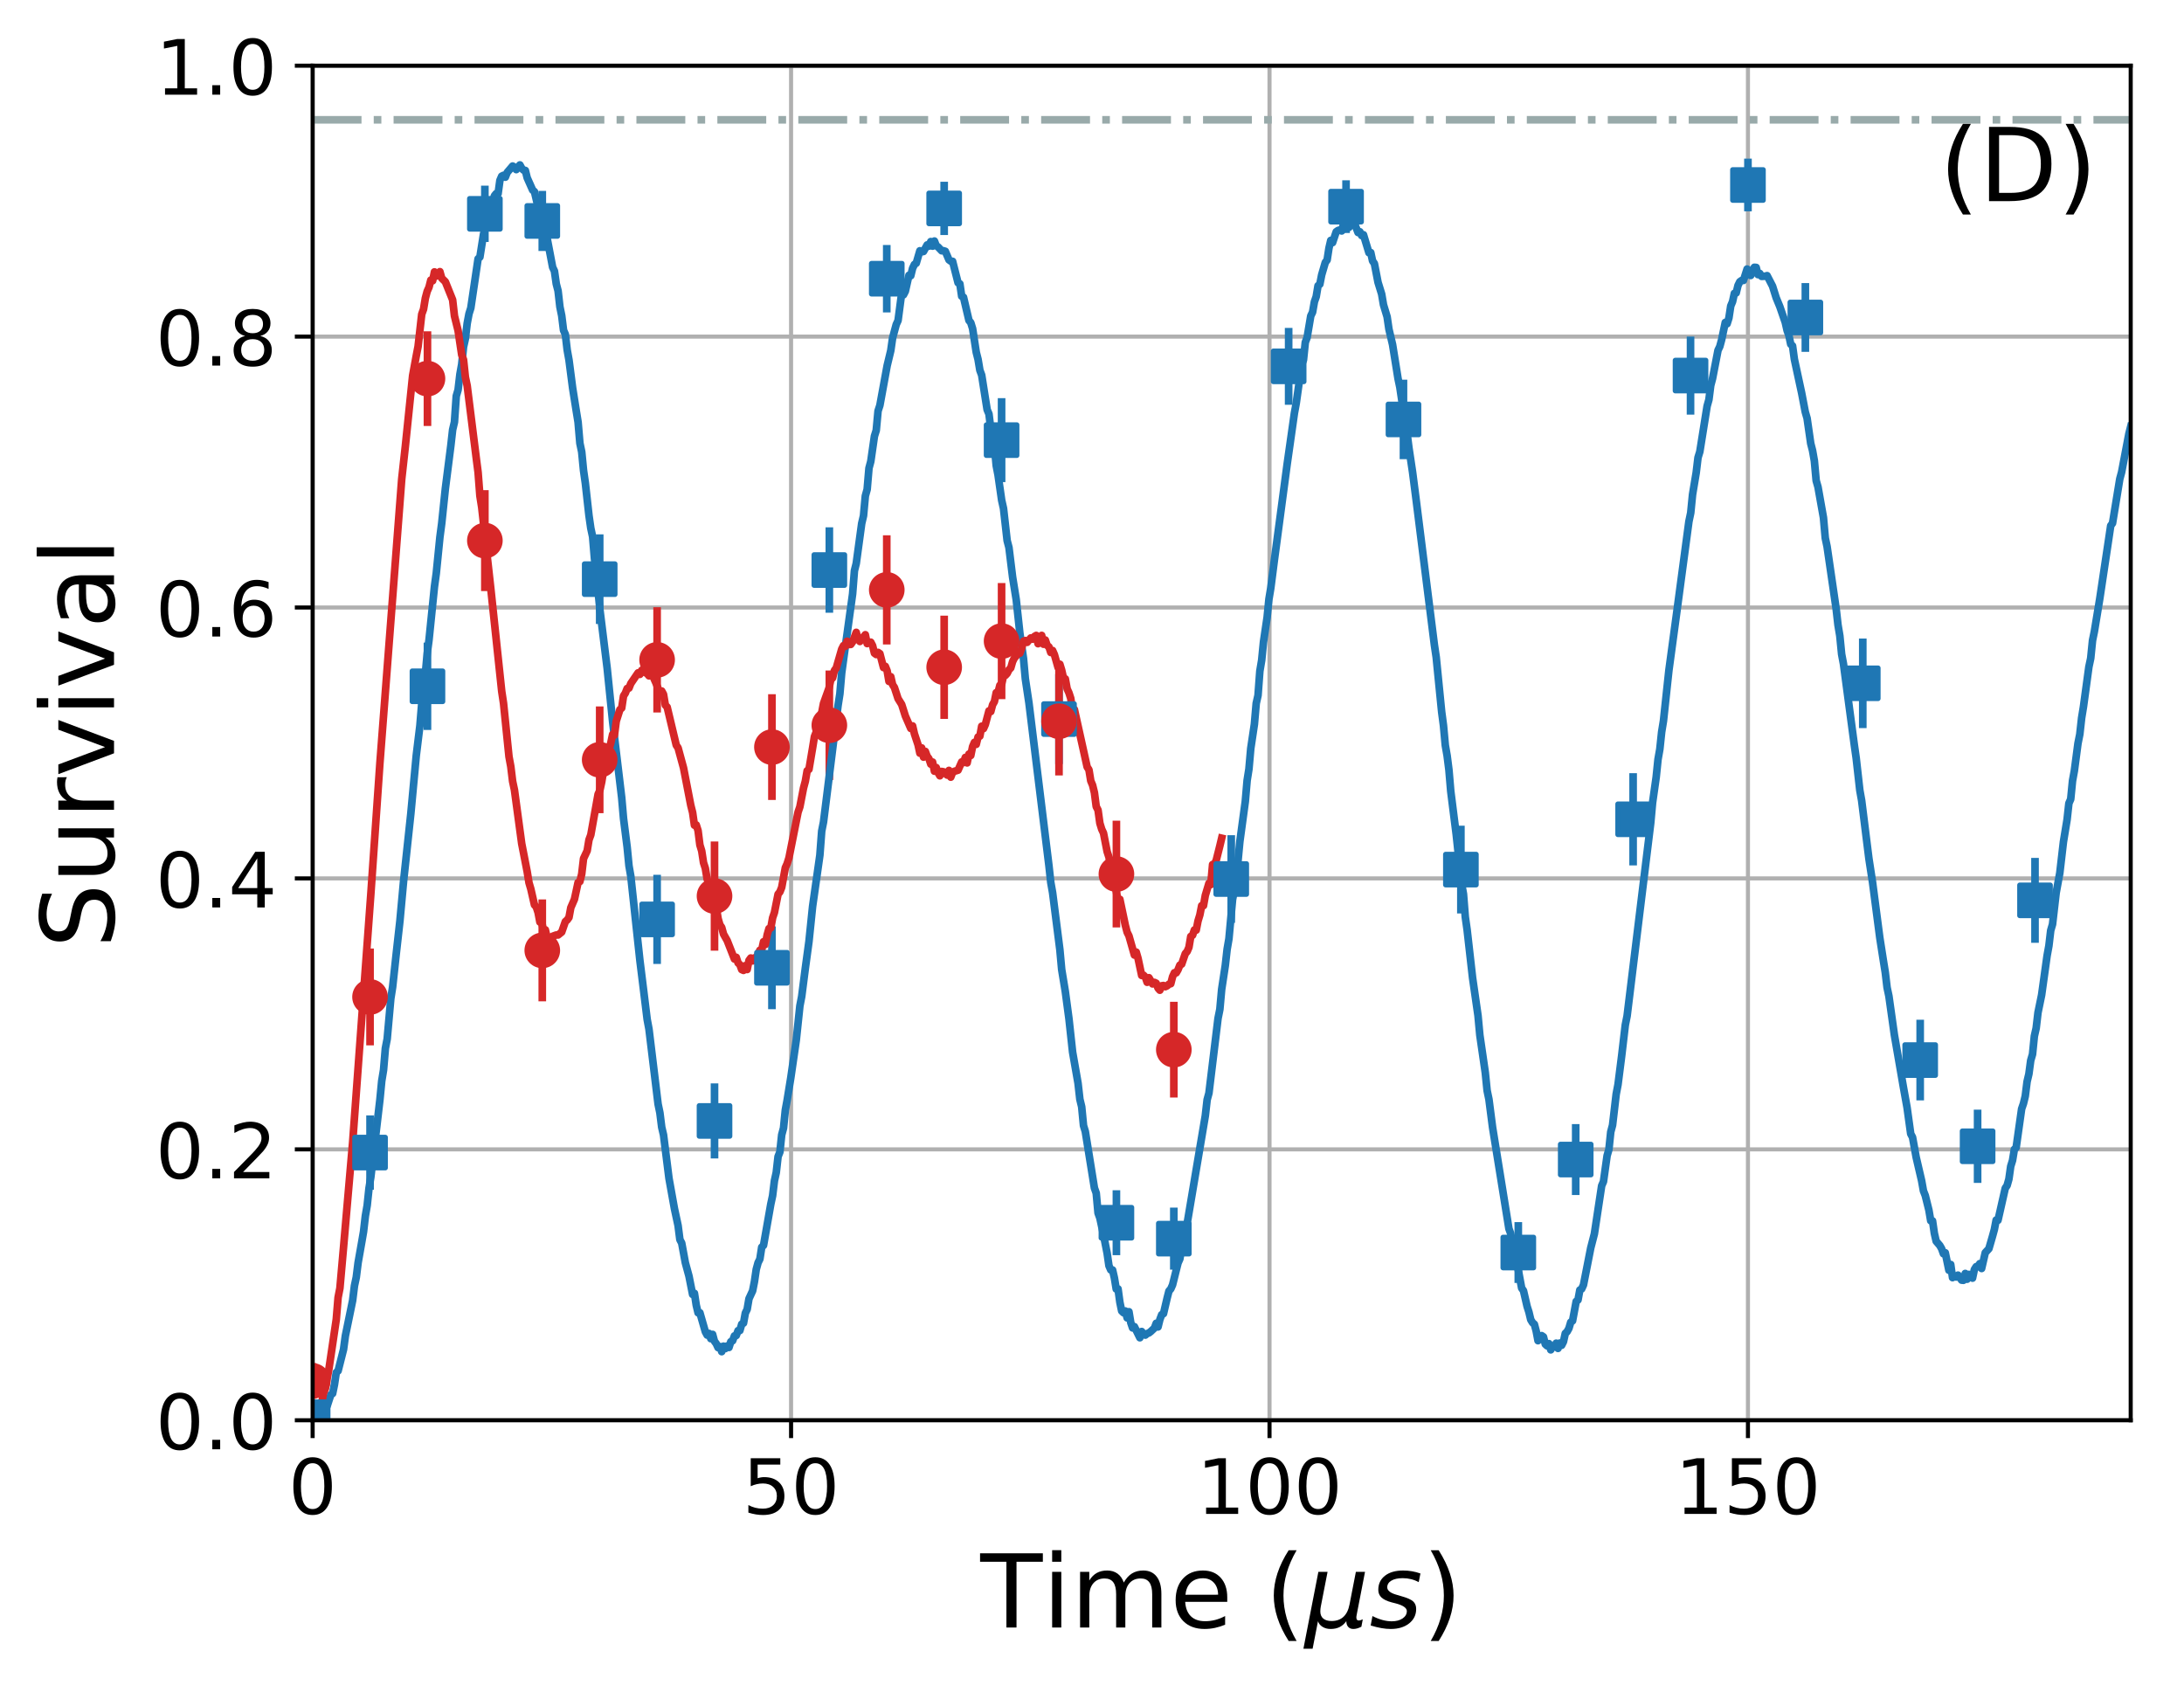 <?xml version="1.0" encoding="utf-8" standalone="no"?>
<!DOCTYPE svg PUBLIC "-//W3C//DTD SVG 1.1//EN"
  "http://www.w3.org/Graphics/SVG/1.1/DTD/svg11.dtd">
<!-- Created with matplotlib (http://matplotlib.org/) -->
<svg height="331pt" version="1.1" viewBox="0 0 429 331" width="429pt" xmlns="http://www.w3.org/2000/svg" xmlns:xlink="http://www.w3.org/1999/xlink">
 <defs>
  <style type="text/css">
*{stroke-linecap:butt;stroke-linejoin:round;}
  </style>
 </defs>
 <g id="figure_1">
  <g id="patch_1">
   <path d="M 0 331.128 
L 429.231 331.128 
L 429.231 0 
L 0 0 
z
" style="fill:none;"/>
  </g>
  <g id="axes_1">
   <g id="patch_2">
    <path d="M 61.411 279.011 
L 418.531 279.011 
L 418.531 12.899 
L 61.411 12.899 
z
" style="fill:none;"/>
   </g>
   <g id="matplotlib.axis_1">
    <g id="xtick_1">
     <g id="line2d_1">
      <path clip-path="url(#p1da729468f)" d="M 61.411 279.011 
L 61.411 12.899 
" style="fill:none;stroke:#b0b0b0;stroke-linecap:square;stroke-width:0.8;"/>
     </g>
     <g id="line2d_2">
      <defs>
       <path d="M 0 0 
L 0 3.5 
" id="m005f0a59be" style="stroke:#000000;stroke-width:0.8;"/>
      </defs>
      <g>
       <use style="stroke:#000000;stroke-width:0.8;" x="61.411" xlink:href="#m005f0a59be" y="279.011"/>
      </g>
     </g>
     <g id="text_1">
      <!-- 0 -->
      <defs>
       <path d="M 31.781 66.406 
Q 24.172 66.406 20.328 58.906 
Q 16.5 51.422 16.5 36.375 
Q 16.5 21.391 20.328 13.891 
Q 24.172 6.391 31.781 6.391 
Q 39.453 6.391 43.281 13.891 
Q 47.125 21.391 47.125 36.375 
Q 47.125 51.422 43.281 58.906 
Q 39.453 66.406 31.781 66.406 
z
M 31.781 74.219 
Q 44.047 74.219 50.516 64.516 
Q 56.984 54.828 56.984 36.375 
Q 56.984 17.969 50.516 8.266 
Q 44.047 -1.422 31.781 -1.422 
Q 19.531 -1.422 13.062 8.266 
Q 6.594 17.969 6.594 36.375 
Q 6.594 54.828 13.062 64.516 
Q 19.531 74.219 31.781 74.219 
z
" id="DejaVuSans-30"/>
      </defs>
      <g transform="translate(56.639 297.408)scale(0.15 -0.15)">
       <use xlink:href="#DejaVuSans-30"/>
      </g>
     </g>
    </g>
    <g id="xtick_2">
     <g id="line2d_3">
      <path clip-path="url(#p1da729468f)" d="M 155.39 279.011 
L 155.39 12.899 
" style="fill:none;stroke:#b0b0b0;stroke-linecap:square;stroke-width:0.8;"/>
     </g>
     <g id="line2d_4">
      <g>
       <use style="stroke:#000000;stroke-width:0.8;" x="155.39" xlink:href="#m005f0a59be" y="279.011"/>
      </g>
     </g>
     <g id="text_2">
      <!-- 50 -->
      <defs>
       <path d="M 10.797 72.906 
L 49.516 72.906 
L 49.516 64.594 
L 19.828 64.594 
L 19.828 46.734 
Q 21.969 47.469 24.109 47.828 
Q 26.266 48.188 28.422 48.188 
Q 40.625 48.188 47.75 41.5 
Q 54.891 34.812 54.891 23.391 
Q 54.891 11.625 47.562 5.094 
Q 40.234 -1.422 26.906 -1.422 
Q 22.312 -1.422 17.547 -0.641 
Q 12.797 0.141 7.719 1.703 
L 7.719 11.625 
Q 12.109 9.234 16.797 8.062 
Q 21.484 6.891 26.703 6.891 
Q 35.156 6.891 40.078 11.328 
Q 45.016 15.766 45.016 23.391 
Q 45.016 31 40.078 35.438 
Q 35.156 39.891 26.703 39.891 
Q 22.75 39.891 18.812 39.016 
Q 14.891 38.141 10.797 36.281 
z
" id="DejaVuSans-35"/>
      </defs>
      <g transform="translate(145.846 297.408)scale(0.15 -0.15)">
       <use xlink:href="#DejaVuSans-35"/>
       <use x="63.623" xlink:href="#DejaVuSans-30"/>
      </g>
     </g>
    </g>
    <g id="xtick_3">
     <g id="line2d_5">
      <path clip-path="url(#p1da729468f)" d="M 249.369 279.011 
L 249.369 12.899 
" style="fill:none;stroke:#b0b0b0;stroke-linecap:square;stroke-width:0.8;"/>
     </g>
     <g id="line2d_6">
      <g>
       <use style="stroke:#000000;stroke-width:0.8;" x="249.369" xlink:href="#m005f0a59be" y="279.011"/>
      </g>
     </g>
     <g id="text_3">
      <!-- 100 -->
      <defs>
       <path d="M 12.406 8.297 
L 28.516 8.297 
L 28.516 63.922 
L 10.984 60.406 
L 10.984 69.391 
L 28.422 72.906 
L 38.281 72.906 
L 38.281 8.297 
L 54.391 8.297 
L 54.391 0 
L 12.406 0 
z
" id="DejaVuSans-31"/>
      </defs>
      <g transform="translate(235.053 297.408)scale(0.15 -0.15)">
       <use xlink:href="#DejaVuSans-31"/>
       <use x="63.623" xlink:href="#DejaVuSans-30"/>
       <use x="127.246" xlink:href="#DejaVuSans-30"/>
      </g>
     </g>
    </g>
    <g id="xtick_4">
     <g id="line2d_7">
      <path clip-path="url(#p1da729468f)" d="M 343.348 279.011 
L 343.348 12.899 
" style="fill:none;stroke:#b0b0b0;stroke-linecap:square;stroke-width:0.8;"/>
     </g>
     <g id="line2d_8">
      <g>
       <use style="stroke:#000000;stroke-width:0.8;" x="343.348" xlink:href="#m005f0a59be" y="279.011"/>
      </g>
     </g>
     <g id="text_4">
      <!-- 150 -->
      <g transform="translate(329.032 297.408)scale(0.15 -0.15)">
       <use xlink:href="#DejaVuSans-31"/>
       <use x="63.623" xlink:href="#DejaVuSans-35"/>
       <use x="127.246" xlink:href="#DejaVuSans-30"/>
      </g>
     </g>
    </g>
    <g id="text_5">
     <!-- Time ($\mu s$) -->
     <defs>
      <path d="M -0.297 72.906 
L 61.375 72.906 
L 61.375 64.594 
L 35.5 64.594 
L 35.5 0 
L 25.594 0 
L 25.594 64.594 
L -0.297 64.594 
z
" id="DejaVuSans-54"/>
      <path d="M 9.422 54.688 
L 18.406 54.688 
L 18.406 0 
L 9.422 0 
z
M 9.422 75.984 
L 18.406 75.984 
L 18.406 64.594 
L 9.422 64.594 
z
" id="DejaVuSans-69"/>
      <path d="M 52 44.188 
Q 55.375 50.25 60.062 53.125 
Q 64.75 56 71.094 56 
Q 79.641 56 84.281 50.016 
Q 88.922 44.047 88.922 33.016 
L 88.922 0 
L 79.891 0 
L 79.891 32.719 
Q 79.891 40.578 77.094 44.375 
Q 74.312 48.188 68.609 48.188 
Q 61.625 48.188 57.562 43.547 
Q 53.516 38.922 53.516 30.906 
L 53.516 0 
L 44.484 0 
L 44.484 32.719 
Q 44.484 40.625 41.703 44.406 
Q 38.922 48.188 33.109 48.188 
Q 26.219 48.188 22.156 43.531 
Q 18.109 38.875 18.109 30.906 
L 18.109 0 
L 9.078 0 
L 9.078 54.688 
L 18.109 54.688 
L 18.109 46.188 
Q 21.188 51.219 25.484 53.609 
Q 29.781 56 35.688 56 
Q 41.656 56 45.828 52.969 
Q 50 49.953 52 44.188 
z
" id="DejaVuSans-6d"/>
      <path d="M 56.203 29.594 
L 56.203 25.203 
L 14.891 25.203 
Q 15.484 15.922 20.484 11.062 
Q 25.484 6.203 34.422 6.203 
Q 39.594 6.203 44.453 7.469 
Q 49.312 8.734 54.109 11.281 
L 54.109 2.781 
Q 49.266 0.734 44.188 -0.344 
Q 39.109 -1.422 33.891 -1.422 
Q 20.797 -1.422 13.156 6.188 
Q 5.516 13.812 5.516 26.812 
Q 5.516 40.234 12.766 48.109 
Q 20.016 56 32.328 56 
Q 43.359 56 49.781 48.891 
Q 56.203 41.797 56.203 29.594 
z
M 47.219 32.234 
Q 47.125 39.594 43.094 43.984 
Q 39.062 48.391 32.422 48.391 
Q 24.906 48.391 20.391 44.141 
Q 15.875 39.891 15.188 32.172 
z
" id="DejaVuSans-65"/>
      <path id="DejaVuSans-20"/>
      <path d="M 31 75.875 
Q 24.469 64.656 21.281 53.656 
Q 18.109 42.672 18.109 31.391 
Q 18.109 20.125 21.312 9.062 
Q 24.516 -2 31 -13.188 
L 23.188 -13.188 
Q 15.875 -1.703 12.234 9.375 
Q 8.594 20.453 8.594 31.391 
Q 8.594 42.281 12.203 53.312 
Q 15.828 64.359 23.188 75.875 
z
" id="DejaVuSans-28"/>
      <path d="M -1.312 -20.797 
L 13.375 54.688 
L 22.406 54.688 
L 15.766 20.656 
Q 15.578 19.625 15.422 18.359 
Q 15.281 17.094 15.281 15.828 
Q 15.281 11.281 18.141 8.828 
Q 21 6.391 26.312 6.391 
Q 33.547 6.391 37.984 10.484 
Q 42.438 14.594 44 22.797 
L 50.203 54.688 
L 59.188 54.688 
L 51.031 12.641 
Q 50.828 11.719 50.75 11.031 
Q 50.688 10.359 50.688 9.812 
Q 50.688 8.297 51.297 7.594 
Q 51.906 6.891 53.219 6.891 
Q 53.719 6.891 54.562 7.125 
Q 55.422 7.375 56.984 8.016 
L 55.609 0.781 
Q 53.469 -0.297 51.516 -0.859 
Q 49.562 -1.422 47.703 -1.422 
Q 44.484 -1.422 42.656 0.625 
Q 40.828 2.688 40.828 6.297 
Q 38.094 2.391 34.297 0.484 
Q 30.516 -1.422 25.391 -1.422 
Q 20.844 -1.422 17.453 0.672 
Q 14.062 2.781 12.984 6.203 
L 7.719 -20.797 
z
" id="DejaVuSans-Oblique-3bc"/>
      <path d="M 50 53.078 
L 48.297 44.578 
Q 44.734 46.531 40.766 47.5 
Q 36.812 48.484 32.625 48.484 
Q 25.531 48.484 21.453 46.062 
Q 17.391 43.656 17.391 39.5 
Q 17.391 34.672 26.859 32.078 
Q 27.594 31.891 27.938 31.781 
L 30.812 30.906 
Q 39.797 28.422 42.797 25.688 
Q 45.797 22.953 45.797 18.219 
Q 45.797 9.516 38.891 4.047 
Q 31.984 -1.422 20.797 -1.422 
Q 16.453 -1.422 11.672 -0.578 
Q 6.891 0.25 1.125 2 
L 2.875 11.281 
Q 7.812 8.734 12.594 7.422 
Q 17.391 6.109 21.781 6.109 
Q 28.375 6.109 32.5 8.938 
Q 36.625 11.766 36.625 16.109 
Q 36.625 20.797 25.781 23.688 
L 24.859 23.922 
L 21.781 24.703 
Q 14.938 26.516 11.766 29.469 
Q 8.594 32.422 8.594 37.016 
Q 8.594 45.75 15.156 50.875 
Q 21.734 56 33.016 56 
Q 37.453 56 41.672 55.266 
Q 45.906 54.547 50 53.078 
z
" id="DejaVuSans-Oblique-73"/>
      <path d="M 8.016 75.875 
L 15.828 75.875 
Q 23.141 64.359 26.781 53.312 
Q 30.422 42.281 30.422 31.391 
Q 30.422 20.453 26.781 9.375 
Q 23.141 -1.703 15.828 -13.188 
L 8.016 -13.188 
Q 14.5 -2 17.703 9.062 
Q 20.906 20.125 20.906 31.391 
Q 20.906 42.672 17.703 53.656 
Q 14.5 64.656 8.016 75.875 
z
" id="DejaVuSans-29"/>
     </defs>
     <g transform="translate(192.571 319.728)scale(0.2 -0.2)">
      <use transform="translate(0 0.016)" xlink:href="#DejaVuSans-54"/>
      <use transform="translate(61.084 0.016)" xlink:href="#DejaVuSans-69"/>
      <use transform="translate(88.867 0.016)" xlink:href="#DejaVuSans-6d"/>
      <use transform="translate(186.279 0.016)" xlink:href="#DejaVuSans-65"/>
      <use transform="translate(247.803 0.016)" xlink:href="#DejaVuSans-20"/>
      <use transform="translate(279.59 0.016)" xlink:href="#DejaVuSans-28"/>
      <use transform="translate(318.604 0.016)" xlink:href="#DejaVuSans-Oblique-3bc"/>
      <use transform="translate(382.227 0.016)" xlink:href="#DejaVuSans-Oblique-73"/>
      <use transform="translate(434.326 0.016)" xlink:href="#DejaVuSans-29"/>
     </g>
    </g>
   </g>
   <g id="matplotlib.axis_2">
    <g id="ytick_1">
     <g id="line2d_9">
      <path clip-path="url(#p1da729468f)" d="M 61.411 279.011 
L 418.531 279.011 
" style="fill:none;stroke:#b0b0b0;stroke-linecap:square;stroke-width:0.8;"/>
     </g>
     <g id="line2d_10">
      <defs>
       <path d="M 0 0 
L -3.5 0 
" id="mc3ce260a5b" style="stroke:#000000;stroke-width:0.8;"/>
      </defs>
      <g>
       <use style="stroke:#000000;stroke-width:0.8;" x="61.411" xlink:href="#mc3ce260a5b" y="279.011"/>
      </g>
     </g>
     <g id="text_6">
      <!-- 0.0 -->
      <defs>
       <path d="M 10.688 12.406 
L 21 12.406 
L 21 0 
L 10.688 0 
z
" id="DejaVuSans-2e"/>
      </defs>
      <g transform="translate(30.556 284.71)scale(0.15 -0.15)">
       <use xlink:href="#DejaVuSans-30"/>
       <use x="63.623" xlink:href="#DejaVuSans-2e"/>
       <use x="95.41" xlink:href="#DejaVuSans-30"/>
      </g>
     </g>
    </g>
    <g id="ytick_2">
     <g id="line2d_11">
      <path clip-path="url(#p1da729468f)" d="M 61.411 225.788 
L 418.531 225.788 
" style="fill:none;stroke:#b0b0b0;stroke-linecap:square;stroke-width:0.8;"/>
     </g>
     <g id="line2d_12">
      <g>
       <use style="stroke:#000000;stroke-width:0.8;" x="61.411" xlink:href="#mc3ce260a5b" y="225.788"/>
      </g>
     </g>
     <g id="text_7">
      <!-- 0.2 -->
      <defs>
       <path d="M 19.188 8.297 
L 53.609 8.297 
L 53.609 0 
L 7.328 0 
L 7.328 8.297 
Q 12.938 14.109 22.625 23.891 
Q 32.328 33.688 34.812 36.531 
Q 39.547 41.844 41.422 45.531 
Q 43.312 49.219 43.312 52.781 
Q 43.312 58.594 39.234 62.25 
Q 35.156 65.922 28.609 65.922 
Q 23.969 65.922 18.812 64.312 
Q 13.672 62.703 7.812 59.422 
L 7.812 69.391 
Q 13.766 71.781 18.938 73 
Q 24.125 74.219 28.422 74.219 
Q 39.75 74.219 46.484 68.547 
Q 53.219 62.891 53.219 53.422 
Q 53.219 48.922 51.531 44.891 
Q 49.859 40.875 45.406 35.406 
Q 44.188 33.984 37.641 27.219 
Q 31.109 20.453 19.188 8.297 
z
" id="DejaVuSans-32"/>
      </defs>
      <g transform="translate(30.556 231.487)scale(0.15 -0.15)">
       <use xlink:href="#DejaVuSans-30"/>
       <use x="63.623" xlink:href="#DejaVuSans-2e"/>
       <use x="95.41" xlink:href="#DejaVuSans-32"/>
      </g>
     </g>
    </g>
    <g id="ytick_3">
     <g id="line2d_13">
      <path clip-path="url(#p1da729468f)" d="M 61.411 172.566 
L 418.531 172.566 
" style="fill:none;stroke:#b0b0b0;stroke-linecap:square;stroke-width:0.8;"/>
     </g>
     <g id="line2d_14">
      <g>
       <use style="stroke:#000000;stroke-width:0.8;" x="61.411" xlink:href="#mc3ce260a5b" y="172.566"/>
      </g>
     </g>
     <g id="text_8">
      <!-- 0.4 -->
      <defs>
       <path d="M 37.797 64.312 
L 12.891 25.391 
L 37.797 25.391 
z
M 35.203 72.906 
L 47.609 72.906 
L 47.609 25.391 
L 58.016 25.391 
L 58.016 17.188 
L 47.609 17.188 
L 47.609 0 
L 37.797 0 
L 37.797 17.188 
L 4.891 17.188 
L 4.891 26.703 
z
" id="DejaVuSans-34"/>
      </defs>
      <g transform="translate(30.556 178.265)scale(0.15 -0.15)">
       <use xlink:href="#DejaVuSans-30"/>
       <use x="63.623" xlink:href="#DejaVuSans-2e"/>
       <use x="95.41" xlink:href="#DejaVuSans-34"/>
      </g>
     </g>
    </g>
    <g id="ytick_4">
     <g id="line2d_15">
      <path clip-path="url(#p1da729468f)" d="M 61.411 119.344 
L 418.531 119.344 
" style="fill:none;stroke:#b0b0b0;stroke-linecap:square;stroke-width:0.8;"/>
     </g>
     <g id="line2d_16">
      <g>
       <use style="stroke:#000000;stroke-width:0.8;" x="61.411" xlink:href="#mc3ce260a5b" y="119.344"/>
      </g>
     </g>
     <g id="text_9">
      <!-- 0.6 -->
      <defs>
       <path d="M 33.016 40.375 
Q 26.375 40.375 22.484 35.828 
Q 18.609 31.297 18.609 23.391 
Q 18.609 15.531 22.484 10.953 
Q 26.375 6.391 33.016 6.391 
Q 39.656 6.391 43.531 10.953 
Q 47.406 15.531 47.406 23.391 
Q 47.406 31.297 43.531 35.828 
Q 39.656 40.375 33.016 40.375 
z
M 52.594 71.297 
L 52.594 62.312 
Q 48.875 64.062 45.094 64.984 
Q 41.312 65.922 37.594 65.922 
Q 27.828 65.922 22.672 59.328 
Q 17.531 52.734 16.797 39.406 
Q 19.672 43.656 24.016 45.922 
Q 28.375 48.188 33.594 48.188 
Q 44.578 48.188 50.953 41.516 
Q 57.328 34.859 57.328 23.391 
Q 57.328 12.156 50.688 5.359 
Q 44.047 -1.422 33.016 -1.422 
Q 20.359 -1.422 13.672 8.266 
Q 6.984 17.969 6.984 36.375 
Q 6.984 53.656 15.188 63.938 
Q 23.391 74.219 37.203 74.219 
Q 40.922 74.219 44.703 73.484 
Q 48.484 72.75 52.594 71.297 
z
" id="DejaVuSans-36"/>
      </defs>
      <g transform="translate(30.556 125.042)scale(0.15 -0.15)">
       <use xlink:href="#DejaVuSans-30"/>
       <use x="63.623" xlink:href="#DejaVuSans-2e"/>
       <use x="95.41" xlink:href="#DejaVuSans-36"/>
      </g>
     </g>
    </g>
    <g id="ytick_5">
     <g id="line2d_17">
      <path clip-path="url(#p1da729468f)" d="M 61.411 66.121 
L 418.531 66.121 
" style="fill:none;stroke:#b0b0b0;stroke-linecap:square;stroke-width:0.8;"/>
     </g>
     <g id="line2d_18">
      <g>
       <use style="stroke:#000000;stroke-width:0.8;" x="61.411" xlink:href="#mc3ce260a5b" y="66.121"/>
      </g>
     </g>
     <g id="text_10">
      <!-- 0.8 -->
      <defs>
       <path d="M 31.781 34.625 
Q 24.75 34.625 20.719 30.859 
Q 16.703 27.094 16.703 20.516 
Q 16.703 13.922 20.719 10.156 
Q 24.75 6.391 31.781 6.391 
Q 38.812 6.391 42.859 10.172 
Q 46.922 13.969 46.922 20.516 
Q 46.922 27.094 42.891 30.859 
Q 38.875 34.625 31.781 34.625 
z
M 21.922 38.812 
Q 15.578 40.375 12.031 44.719 
Q 8.5 49.078 8.5 55.328 
Q 8.5 64.062 14.719 69.141 
Q 20.953 74.219 31.781 74.219 
Q 42.672 74.219 48.875 69.141 
Q 55.078 64.062 55.078 55.328 
Q 55.078 49.078 51.531 44.719 
Q 48 40.375 41.703 38.812 
Q 48.828 37.156 52.797 32.312 
Q 56.781 27.484 56.781 20.516 
Q 56.781 9.906 50.312 4.234 
Q 43.844 -1.422 31.781 -1.422 
Q 19.734 -1.422 13.25 4.234 
Q 6.781 9.906 6.781 20.516 
Q 6.781 27.484 10.781 32.312 
Q 14.797 37.156 21.922 38.812 
z
M 18.312 54.391 
Q 18.312 48.734 21.844 45.562 
Q 25.391 42.391 31.781 42.391 
Q 38.141 42.391 41.719 45.562 
Q 45.312 48.734 45.312 54.391 
Q 45.312 60.062 41.719 63.234 
Q 38.141 66.406 31.781 66.406 
Q 25.391 66.406 21.844 63.234 
Q 18.312 60.062 18.312 54.391 
z
" id="DejaVuSans-38"/>
      </defs>
      <g transform="translate(30.556 71.82)scale(0.15 -0.15)">
       <use xlink:href="#DejaVuSans-30"/>
       <use x="63.623" xlink:href="#DejaVuSans-2e"/>
       <use x="95.41" xlink:href="#DejaVuSans-38"/>
      </g>
     </g>
    </g>
    <g id="ytick_6">
     <g id="line2d_19">
      <path clip-path="url(#p1da729468f)" d="M 61.411 12.899 
L 418.531 12.899 
" style="fill:none;stroke:#b0b0b0;stroke-linecap:square;stroke-width:0.8;"/>
     </g>
     <g id="line2d_20">
      <g>
       <use style="stroke:#000000;stroke-width:0.8;" x="61.411" xlink:href="#mc3ce260a5b" y="12.899"/>
      </g>
     </g>
     <g id="text_11">
      <!-- 1.0 -->
      <g transform="translate(30.556 18.598)scale(0.15 -0.15)">
       <use xlink:href="#DejaVuSans-31"/>
       <use x="63.623" xlink:href="#DejaVuSans-2e"/>
       <use x="95.41" xlink:href="#DejaVuSans-30"/>
      </g>
     </g>
    </g>
    <g id="text_12">
     <!-- Survival -->
     <defs>
      <path d="M 53.516 70.516 
L 53.516 60.891 
Q 47.906 63.578 42.922 64.891 
Q 37.938 66.219 33.297 66.219 
Q 25.25 66.219 20.875 63.094 
Q 16.5 59.969 16.5 54.203 
Q 16.5 49.359 19.406 46.891 
Q 22.312 44.438 30.422 42.922 
L 36.375 41.703 
Q 47.406 39.594 52.656 34.297 
Q 57.906 29 57.906 20.125 
Q 57.906 9.516 50.797 4.047 
Q 43.703 -1.422 29.984 -1.422 
Q 24.812 -1.422 18.969 -0.25 
Q 13.141 0.922 6.891 3.219 
L 6.891 13.375 
Q 12.891 10.016 18.656 8.297 
Q 24.422 6.594 29.984 6.594 
Q 38.422 6.594 43.016 9.906 
Q 47.609 13.234 47.609 19.391 
Q 47.609 24.75 44.312 27.781 
Q 41.016 30.812 33.5 32.328 
L 27.484 33.5 
Q 16.453 35.688 11.516 40.375 
Q 6.594 45.062 6.594 53.422 
Q 6.594 63.094 13.406 68.656 
Q 20.219 74.219 32.172 74.219 
Q 37.312 74.219 42.625 73.281 
Q 47.953 72.359 53.516 70.516 
z
" id="DejaVuSans-53"/>
      <path d="M 8.5 21.578 
L 8.5 54.688 
L 17.484 54.688 
L 17.484 21.922 
Q 17.484 14.156 20.5 10.266 
Q 23.531 6.391 29.594 6.391 
Q 36.859 6.391 41.078 11.031 
Q 45.312 15.672 45.312 23.688 
L 45.312 54.688 
L 54.297 54.688 
L 54.297 0 
L 45.312 0 
L 45.312 8.406 
Q 42.047 3.422 37.719 1 
Q 33.406 -1.422 27.688 -1.422 
Q 18.266 -1.422 13.375 4.438 
Q 8.5 10.297 8.5 21.578 
z
M 31.109 56 
z
" id="DejaVuSans-75"/>
      <path d="M 41.109 46.297 
Q 39.594 47.172 37.812 47.578 
Q 36.031 48 33.891 48 
Q 26.266 48 22.188 43.047 
Q 18.109 38.094 18.109 28.812 
L 18.109 0 
L 9.078 0 
L 9.078 54.688 
L 18.109 54.688 
L 18.109 46.188 
Q 20.953 51.172 25.484 53.578 
Q 30.031 56 36.531 56 
Q 37.453 56 38.578 55.875 
Q 39.703 55.766 41.062 55.516 
z
" id="DejaVuSans-72"/>
      <path d="M 2.984 54.688 
L 12.5 54.688 
L 29.594 8.797 
L 46.688 54.688 
L 56.203 54.688 
L 35.688 0 
L 23.484 0 
z
" id="DejaVuSans-76"/>
      <path d="M 34.281 27.484 
Q 23.391 27.484 19.188 25 
Q 14.984 22.516 14.984 16.5 
Q 14.984 11.719 18.141 8.906 
Q 21.297 6.109 26.703 6.109 
Q 34.188 6.109 38.703 11.406 
Q 43.219 16.703 43.219 25.484 
L 43.219 27.484 
z
M 52.203 31.203 
L 52.203 0 
L 43.219 0 
L 43.219 8.297 
Q 40.141 3.328 35.547 0.953 
Q 30.953 -1.422 24.312 -1.422 
Q 15.922 -1.422 10.953 3.297 
Q 6 8.016 6 15.922 
Q 6 25.141 12.172 29.828 
Q 18.359 34.516 30.609 34.516 
L 43.219 34.516 
L 43.219 35.406 
Q 43.219 41.609 39.141 45 
Q 35.062 48.391 27.688 48.391 
Q 23 48.391 18.547 47.266 
Q 14.109 46.141 10.016 43.891 
L 10.016 52.203 
Q 14.938 54.109 19.578 55.047 
Q 24.219 56 28.609 56 
Q 40.484 56 46.344 49.844 
Q 52.203 43.703 52.203 31.203 
z
" id="DejaVuSans-61"/>
      <path d="M 9.422 75.984 
L 18.406 75.984 
L 18.406 0 
L 9.422 0 
z
" id="DejaVuSans-6c"/>
     </defs>
     <g transform="translate(22.397 186.274)rotate(-90)scale(0.2 -0.2)">
      <use xlink:href="#DejaVuSans-53"/>
      <use x="63.477" xlink:href="#DejaVuSans-75"/>
      <use x="126.855" xlink:href="#DejaVuSans-72"/>
      <use x="167.969" xlink:href="#DejaVuSans-76"/>
      <use x="227.148" xlink:href="#DejaVuSans-69"/>
      <use x="254.932" xlink:href="#DejaVuSans-76"/>
      <use x="314.111" xlink:href="#DejaVuSans-61"/>
      <use x="375.391" xlink:href="#DejaVuSans-6c"/>
     </g>
    </g>
   </g>
   <g id="LineCollection_1">
    <path clip-path="url(#p1da729468f)" d="M 61.411 279.011 
L 61.411 277.828 
" style="fill:none;stroke:#1f77b4;stroke-width:1.5;"/>
    <path clip-path="url(#p1da729468f)" d="M 72.688 233.724 
L 72.688 219.12 
" style="fill:none;stroke:#1f77b4;stroke-width:1.5;"/>
    <path clip-path="url(#p1da729468f)" d="M 83.966 143.397 
L 83.966 126.244 
" style="fill:none;stroke:#1f77b4;stroke-width:1.5;"/>
    <path clip-path="url(#p1da729468f)" d="M 95.243 47.535 
L 95.243 36.475 
" style="fill:none;stroke:#1f77b4;stroke-width:1.5;"/>
    <path clip-path="url(#p1da729468f)" d="M 106.521 49.304 
L 106.521 37.504 
" style="fill:none;stroke:#1f77b4;stroke-width:1.5;"/>
    <path clip-path="url(#p1da729468f)" d="M 117.798 122.578 
L 117.798 104.97 
" style="fill:none;stroke:#1f77b4;stroke-width:1.5;"/>
    <path clip-path="url(#p1da729468f)" d="M 129.076 189.371 
L 129.076 171.852 
" style="fill:none;stroke:#1f77b4;stroke-width:1.5;"/>
    <path clip-path="url(#p1da729468f)" d="M 140.353 227.575 
L 140.353 212.835 
" style="fill:none;stroke:#1f77b4;stroke-width:1.5;"/>
    <path clip-path="url(#p1da729468f)" d="M 151.631 198.254 
L 151.631 181.987 
" style="fill:none;stroke:#1f77b4;stroke-width:1.5;"/>
    <path clip-path="url(#p1da729468f)" d="M 162.908 120.374 
L 162.908 103.592 
" style="fill:none;stroke:#1f77b4;stroke-width:1.5;"/>
    <path clip-path="url(#p1da729468f)" d="M 174.186 61.376 
L 174.186 48.128 
" style="fill:none;stroke:#1f77b4;stroke-width:1.5;"/>
    <path clip-path="url(#p1da729468f)" d="M 185.463 46.174 
L 185.463 35.705 
" style="fill:none;stroke:#1f77b4;stroke-width:1.5;"/>
    <path clip-path="url(#p1da729468f)" d="M 196.741 94.711 
L 196.741 78.216 
" style="fill:none;stroke:#1f77b4;stroke-width:1.5;"/>
    <path clip-path="url(#p1da729468f)" d="M 208.018 150.091 
L 208.018 132.44 
" style="fill:none;stroke:#1f77b4;stroke-width:1.5;"/>
    <path clip-path="url(#p1da729468f)" d="M 219.296 246.578 
L 219.296 233.827 
" style="fill:none;stroke:#1f77b4;stroke-width:1.5;"/>
    <path clip-path="url(#p1da729468f)" d="M 230.573 249.425 
L 230.573 237.23 
" style="fill:none;stroke:#1f77b4;stroke-width:1.5;"/>
    <path clip-path="url(#p1da729468f)" d="M 241.851 181.295 
L 241.851 164.07 
" style="fill:none;stroke:#1f77b4;stroke-width:1.5;"/>
    <path clip-path="url(#p1da729468f)" d="M 253.128 79.517 
L 253.128 64.414 
" style="fill:none;stroke:#1f77b4;stroke-width:1.5;"/>
    <path clip-path="url(#p1da729468f)" d="M 264.405 45.77 
L 264.405 35.422 
" style="fill:none;stroke:#1f77b4;stroke-width:1.5;"/>
    <path clip-path="url(#p1da729468f)" d="M 275.683 90.202 
L 275.683 74.592 
" style="fill:none;stroke:#1f77b4;stroke-width:1.5;"/>
    <path clip-path="url(#p1da729468f)" d="M 286.96 179.449 
L 286.96 162.212 
" style="fill:none;stroke:#1f77b4;stroke-width:1.5;"/>
    <path clip-path="url(#p1da729468f)" d="M 298.238 252.031 
L 298.238 240.084 
" style="fill:none;stroke:#1f77b4;stroke-width:1.5;"/>
    <path clip-path="url(#p1da729468f)" d="M 309.515 234.759 
L 309.515 220.821 
" style="fill:none;stroke:#1f77b4;stroke-width:1.5;"/>
    <path clip-path="url(#p1da729468f)" d="M 320.793 170.006 
L 320.793 151.889 
" style="fill:none;stroke:#1f77b4;stroke-width:1.5;"/>
    <path clip-path="url(#p1da729468f)" d="M 332.07 81.448 
L 332.07 66.109 
" style="fill:none;stroke:#1f77b4;stroke-width:1.5;"/>
    <path clip-path="url(#p1da729468f)" d="M 343.348 41.52 
L 343.348 31.164 
" style="fill:none;stroke:#1f77b4;stroke-width:1.5;"/>
    <path clip-path="url(#p1da729468f)" d="M 354.625 69.126 
L 354.625 55.61 
" style="fill:none;stroke:#1f77b4;stroke-width:1.5;"/>
    <path clip-path="url(#p1da729468f)" d="M 365.903 143.029 
L 365.903 125.435 
" style="fill:none;stroke:#1f77b4;stroke-width:1.5;"/>
    <path clip-path="url(#p1da729468f)" d="M 377.18 216.171 
L 377.18 200.328 
" style="fill:none;stroke:#1f77b4;stroke-width:1.5;"/>
    <path clip-path="url(#p1da729468f)" d="M 388.458 232.381 
L 388.458 217.986 
" style="fill:none;stroke:#1f77b4;stroke-width:1.5;"/>
    <path clip-path="url(#p1da729468f)" d="M 399.735 185.208 
L 399.735 168.537 
" style="fill:none;stroke:#1f77b4;stroke-width:1.5;"/>
   </g>
   <g id="LineCollection_2">
    <path clip-path="url(#p1da729468f)" d="M 61.411 274.781 
L 61.411 267.789 
" style="fill:none;stroke:#d62728;stroke-width:1.5;"/>
    <path clip-path="url(#p1da729468f)" d="M 72.688 205.363 
L 72.688 186.339 
" style="fill:none;stroke:#d62728;stroke-width:1.5;"/>
    <path clip-path="url(#p1da729468f)" d="M 83.966 83.681 
L 83.966 65.078 
" style="fill:none;stroke:#d62728;stroke-width:1.5;"/>
    <path clip-path="url(#p1da729468f)" d="M 95.243 116.113 
L 95.243 96.288 
" style="fill:none;stroke:#d62728;stroke-width:1.5;"/>
    <path clip-path="url(#p1da729468f)" d="M 106.521 196.714 
L 106.521 176.693 
" style="fill:none;stroke:#d62728;stroke-width:1.5;"/>
    <path clip-path="url(#p1da729468f)" d="M 117.798 159.744 
L 117.798 138.778 
" style="fill:none;stroke:#d62728;stroke-width:1.5;"/>
    <path clip-path="url(#p1da729468f)" d="M 129.076 139.971 
L 129.076 119.286 
" style="fill:none;stroke:#d62728;stroke-width:1.5;"/>
    <path clip-path="url(#p1da729468f)" d="M 140.353 186.754 
L 140.353 165.304 
" style="fill:none;stroke:#d62728;stroke-width:1.5;"/>
    <path clip-path="url(#p1da729468f)" d="M 151.631 157.156 
L 151.631 136.376 
" style="fill:none;stroke:#d62728;stroke-width:1.5;"/>
    <path clip-path="url(#p1da729468f)" d="M 162.908 153.229 
L 162.908 131.723 
" style="fill:none;stroke:#d62728;stroke-width:1.5;"/>
    <path clip-path="url(#p1da729468f)" d="M 174.186 126.605 
L 174.186 105.156 
" style="fill:none;stroke:#d62728;stroke-width:1.5;"/>
    <path clip-path="url(#p1da729468f)" d="M 185.463 141.224 
L 185.463 120.943 
" style="fill:none;stroke:#d62728;stroke-width:1.5;"/>
    <path clip-path="url(#p1da729468f)" d="M 196.741 137.352 
L 196.741 114.541 
" style="fill:none;stroke:#d62728;stroke-width:1.5;"/>
    <path clip-path="url(#p1da729468f)" d="M 208.018 152.338 
L 208.018 131.043 
" style="fill:none;stroke:#d62728;stroke-width:1.5;"/>
    <path clip-path="url(#p1da729468f)" d="M 219.296 182.192 
L 219.296 161.224 
" style="fill:none;stroke:#d62728;stroke-width:1.5;"/>
    <path clip-path="url(#p1da729468f)" d="M 230.573 215.607 
L 230.573 196.806 
" style="fill:none;stroke:#d62728;stroke-width:1.5;"/>
   </g>
   <g id="line2d_21">
    <path clip-path="url(#p1da729468f)" d="M 61.411 278.519 
L 62.125 278.519 
L 62.482 278.148 
L 62.839 278.123 
L 63.554 276.975 
L 63.911 276.395 
L 64.268 276.184 
L 64.982 273.996 
L 65.339 273.753 
L 65.696 272.008 
L 66.053 269.617 
L 66.411 269.31 
L 67.482 265.082 
L 67.839 262.43 
L 69.268 255.472 
L 69.625 252.59 
L 69.982 250.918 
L 70.339 248.065 
L 71.053 244.022 
L 71.41 241.956 
L 71.767 238.866 
L 72.125 236.804 
L 72.482 233.433 
L 72.839 231.259 
L 74.624 216.04 
L 74.981 212.367 
L 75.339 210.188 
L 75.696 205.958 
L 76.053 204.098 
L 76.767 196.159 
L 77.124 193.885 
L 77.838 187.306 
L 78.553 180.93 
L 79.267 173.171 
L 80.695 159.868 
L 81.767 148.411 
L 82.481 142.562 
L 82.838 138.25 
L 83.195 136.32 
L 83.909 128.418 
L 84.267 125.747 
L 85.338 115.246 
L 85.695 112.641 
L 86.409 105.516 
L 86.766 102.812 
L 87.481 95.977 
L 88.552 87.581 
L 88.909 84.425 
L 89.266 82.913 
L 89.623 77.806 
L 89.981 76.583 
L 90.338 73.535 
L 90.695 71.544 
L 91.052 68.148 
L 91.409 66.553 
L 91.766 63.541 
L 92.123 61.641 
L 92.48 60.513 
L 93.909 50.84 
L 94.266 50.502 
L 94.98 45.975 
L 96.766 39.663 
L 97.123 38.451 
L 97.48 38.02 
L 97.837 38.065 
L 98.194 35.444 
L 98.551 34.613 
L 98.909 34.438 
L 99.266 34.807 
L 99.623 33.882 
L 100.694 32.622 
L 101.051 32.82 
L 101.408 33.317 
L 102.123 32.396 
L 102.48 33.059 
L 102.837 33.416 
L 103.194 33.486 
L 103.551 34.927 
L 104.622 37.337 
L 104.98 37.652 
L 106.051 42.217 
L 106.408 42.572 
L 106.765 43.485 
L 107.122 45.608 
L 107.479 46.855 
L 108.551 52.492 
L 108.908 53.25 
L 109.265 55.765 
L 109.622 57.138 
L 109.979 60.269 
L 110.336 62.016 
L 110.693 64.884 
L 111.051 65.693 
L 111.408 68.728 
L 111.765 70.715 
L 112.479 76.22 
L 113.193 80.722 
L 113.55 82.919 
L 113.908 87.079 
L 114.265 88.773 
L 114.622 92.422 
L 114.979 94.915 
L 115.693 101.301 
L 116.05 103.774 
L 116.407 105.437 
L 116.765 109.69 
L 117.122 112.506 
L 117.836 119.751 
L 119.264 131.277 
L 120.336 141.765 
L 122.121 156.716 
L 122.478 160.795 
L 123.193 166.429 
L 123.55 170.091 
L 123.907 172.135 
L 125.693 188.68 
L 126.407 194.432 
L 127.121 200.257 
L 127.478 202.169 
L 129.264 216.882 
L 129.621 218.604 
L 129.978 221.44 
L 130.335 222.954 
L 131.406 231.476 
L 132.478 237.437 
L 133.192 240.753 
L 133.549 243.524 
L 133.906 244.197 
L 134.621 248.065 
L 135.335 250.691 
L 136.049 254.295 
L 136.406 254.068 
L 136.763 256.404 
L 137.12 257.899 
L 137.477 257.885 
L 138.549 261.62 
L 138.906 262.281 
L 139.263 261.945 
L 139.62 262.982 
L 139.977 262.135 
L 140.334 263.48 
L 140.692 263.957 
L 141.049 264.74 
L 141.406 264.519 
L 141.763 265.532 
L 142.12 264.451 
L 142.477 264.93 
L 142.834 264.409 
L 143.191 264.711 
L 143.549 263.573 
L 143.906 263.393 
L 144.263 262.43 
L 144.62 262.362 
L 144.977 261.398 
L 145.334 261.383 
L 145.691 260.125 
L 146.048 259.927 
L 146.405 257.951 
L 146.763 257.216 
L 147.12 255.129 
L 147.834 253.586 
L 148.191 251.787 
L 148.548 249.362 
L 148.905 248.059 
L 149.262 247.342 
L 149.62 245.016 
L 149.977 244.659 
L 151.405 236.552 
L 151.762 234.892 
L 152.119 231.961 
L 152.477 230.341 
L 152.834 227.201 
L 153.191 226.311 
L 153.548 222.936 
L 153.905 221.612 
L 154.262 218.059 
L 154.619 216.121 
L 155.333 211.739 
L 156.405 204.36 
L 157.119 197.604 
L 157.476 195.756 
L 158.19 190.204 
L 158.905 184.95 
L 159.619 178.043 
L 161.047 167.994 
L 161.405 163.275 
L 161.762 161.479 
L 164.619 138.587 
L 164.976 136.299 
L 165.333 132.189 
L 167.476 116.667 
L 167.833 112.12 
L 168.19 110.693 
L 169.261 102.832 
L 169.618 101.32 
L 169.975 97.432 
L 170.333 96.143 
L 170.69 91.971 
L 171.047 90.644 
L 171.761 85.687 
L 172.118 84.549 
L 172.475 80.728 
L 172.832 79.642 
L 174.261 71.83 
L 174.975 68.865 
L 175.332 66.379 
L 176.046 63.749 
L 176.404 62.972 
L 177.118 57.56 
L 177.475 57.918 
L 177.832 57.222 
L 178.546 54.075 
L 178.903 54.165 
L 179.261 52.7 
L 179.618 51.95 
L 179.975 51.707 
L 180.689 49.264 
L 181.046 49.476 
L 181.403 49.404 
L 182.117 48.112 
L 182.475 48.36 
L 182.832 47.455 
L 183.189 48.36 
L 183.546 47.351 
L 183.903 48.277 
L 184.26 48.51 
L 184.974 49.264 
L 185.332 49.252 
L 185.689 49.368 
L 186.403 51.045 
L 186.76 51.312 
L 187.117 51.335 
L 188.189 55.55 
L 188.546 55.756 
L 188.903 58.193 
L 189.26 58.388 
L 190.331 62.948 
L 190.688 63.388 
L 191.045 64.548 
L 191.76 69.193 
L 192.117 70.59 
L 192.474 72.734 
L 192.831 73.694 
L 193.545 78.23 
L 193.902 80.478 
L 194.26 81.324 
L 194.974 87.134 
L 195.331 87.718 
L 195.688 91.487 
L 196.045 93.316 
L 196.759 98.29 
L 197.117 99.879 
L 197.831 106.195 
L 198.188 107.561 
L 198.902 113.366 
L 199.616 117.809 
L 200.331 124.394 
L 201.045 129.376 
L 201.402 133.324 
L 202.116 138.098 
L 206.045 170.091 
L 206.402 173.345 
L 206.759 175.362 
L 208.187 186.561 
L 208.544 190.461 
L 209.259 194.797 
L 209.973 200.13 
L 210.687 206.679 
L 211.758 212.804 
L 212.116 215.948 
L 212.473 217.423 
L 212.83 221.122 
L 213.187 222.29 
L 214.973 233.378 
L 215.33 234.382 
L 215.687 238.297 
L 216.044 239.272 
L 216.758 242.576 
L 217.472 246.197 
L 217.829 248.66 
L 218.187 249.479 
L 218.544 249.489 
L 218.901 251.061 
L 219.258 253.232 
L 219.615 253.199 
L 219.972 255.811 
L 220.329 257.54 
L 220.686 257.885 
L 221.044 257.54 
L 221.401 258.898 
L 221.758 257.683 
L 222.115 259.827 
L 222.472 260.87 
L 222.829 260.616 
L 223.901 262.801 
L 224.258 261.573 
L 224.615 262.136 
L 224.972 262.281 
L 225.329 261.977 
L 225.686 261.85 
L 226.043 261.573 
L 226.757 260.9 
L 227.115 259.956 
L 227.472 260.675 
L 227.829 259.227 
L 228.186 258.267 
L 228.543 258.07 
L 229.257 255.012 
L 229.614 253.619 
L 229.972 253.21 
L 230.329 252.397 
L 231.043 249.528 
L 231.4 248.112 
L 231.757 247.315 
L 232.829 240.651 
L 233.186 240.37 
L 236.757 219.189 
L 237.114 216.045 
L 237.471 214.741 
L 239.257 200.05 
L 239.614 198.283 
L 239.971 194.346 
L 240.685 189.648 
L 241.042 186.479 
L 241.399 184.411 
L 242.114 176.668 
L 242.471 174.895 
L 242.828 171.176 
L 243.185 169.07 
L 243.542 165.319 
L 244.613 157.44 
L 244.971 153.309 
L 245.328 151.068 
L 245.685 147.035 
L 246.399 142.265 
L 246.756 138.172 
L 247.113 136.603 
L 247.47 131.833 
L 247.828 129.707 
L 248.185 126.105 
L 248.899 121.274 
L 249.256 117.687 
L 249.613 115.554 
L 250.327 109.999 
L 252.827 91.229 
L 254.256 81.165 
L 254.613 79.228 
L 255.684 71.646 
L 256.041 70.701 
L 256.398 67.252 
L 256.756 66.296 
L 257.47 62.063 
L 257.827 61.328 
L 258.184 59.29 
L 258.541 58.271 
L 258.898 56.131 
L 259.255 55.834 
L 259.613 54.003 
L 260.327 51.552 
L 260.684 51.079 
L 261.041 48.762 
L 261.398 47.224 
L 261.755 47.663 
L 262.469 45.532 
L 262.827 45.274 
L 263.184 45.177 
L 263.541 45.374 
L 263.898 44.033 
L 264.255 44.047 
L 264.612 43.879 
L 264.969 44.679 
L 265.326 43.469 
L 265.684 43.206 
L 266.041 43.832 
L 266.755 45.679 
L 267.112 45.524 
L 267.469 46.276 
L 267.826 46.114 
L 268.898 49.648 
L 269.255 49.612 
L 269.612 51.267 
L 269.969 51.774 
L 270.683 55.462 
L 271.397 57.772 
L 271.755 59.871 
L 272.469 62.244 
L 272.826 64.666 
L 273.54 67.698 
L 274.612 74.373 
L 274.969 76.067 
L 275.683 80.847 
L 276.04 82.378 
L 276.754 87.978 
L 277.469 92.754 
L 278.183 98.3 
L 281.754 126.7 
L 282.111 129.096 
L 283.182 139.835 
L 283.54 142.537 
L 283.897 146.407 
L 284.254 148.443 
L 284.611 151.241 
L 284.968 155.425 
L 286.039 163.909 
L 286.754 170.572 
L 287.111 173.648 
L 287.468 175.637 
L 287.825 180.135 
L 288.182 182.643 
L 289.253 192.077 
L 290.325 199.526 
L 290.682 203.341 
L 291.753 210.722 
L 292.11 214.234 
L 292.468 215.948 
L 293.182 221.469 
L 296.396 241.387 
L 296.753 242.356 
L 297.11 245.207 
L 297.824 248.234 
L 298.181 249.197 
L 298.896 253.046 
L 299.253 253.553 
L 299.967 256.643 
L 300.324 257.761 
L 300.681 259.254 
L 301.038 259.841 
L 301.396 260.155 
L 301.753 261.495 
L 302.11 263.376 
L 302.467 262.561 
L 302.824 262.38 
L 303.181 262.627 
L 303.538 264.064 
L 303.895 264.391 
L 304.253 263.957 
L 304.61 265.177 
L 304.967 264.6 
L 305.324 264.562 
L 305.681 263.867 
L 306.038 264.892 
L 306.395 263.838 
L 306.752 264.281 
L 307.109 263.573 
L 307.467 261.945 
L 307.824 261.605 
L 308.181 260.955 
L 308.538 259.741 
L 308.895 259.48 
L 309.609 255.655 
L 309.966 255.377 
L 310.324 253.42 
L 310.681 253.21 
L 311.038 252.429 
L 312.466 245.155 
L 313.181 242.388 
L 314.609 232.947 
L 314.966 232.121 
L 315.68 227.028 
L 316.037 225.804 
L 316.395 222.372 
L 316.752 221.036 
L 317.466 214.927 
L 317.823 213.065 
L 318.537 207.451 
L 319.252 201.371 
L 319.609 199.582 
L 324.251 161.637 
L 324.608 157.711 
L 325.323 152.66 
L 325.68 149.188 
L 326.037 147.176 
L 326.394 143.809 
L 326.751 141.615 
L 327.822 131.667 
L 329.251 121.119 
L 331.751 102.432 
L 332.108 100.744 
L 332.465 97.148 
L 333.179 92.864 
L 333.536 89.893 
L 333.893 88.74 
L 335.322 79.791 
L 335.679 78.514 
L 336.036 75.723 
L 336.393 74.36 
L 337.465 68.813 
L 337.822 68.063 
L 338.179 66.74 
L 338.893 63.34 
L 339.25 63.606 
L 339.607 62.46 
L 339.965 60.104 
L 340.322 59.259 
L 340.679 57.624 
L 341.036 57.55 
L 341.393 56.076 
L 341.75 55.35 
L 342.107 55.096 
L 342.464 55.096 
L 343.179 52.851 
L 343.536 53.859 
L 343.893 54.116 
L 344.25 53.052 
L 344.607 52.507 
L 344.964 52.539 
L 345.321 53.952 
L 345.678 53.724 
L 346.036 54.297 
L 346.75 54.256 
L 347.107 54.147 
L 348.178 56.217 
L 348.893 58.497 
L 349.607 60.234 
L 350.678 63.332 
L 351.035 64.915 
L 351.392 65.913 
L 351.749 67.617 
L 352.107 67.946 
L 352.464 70.569 
L 353.892 77.195 
L 354.606 80.925 
L 354.964 82.168 
L 355.678 87.112 
L 356.035 88.507 
L 356.392 90.528 
L 356.749 94.422 
L 357.106 95.667 
L 358.178 101.696 
L 358.535 105.689 
L 358.892 107.382 
L 359.963 114.737 
L 360.677 119.643 
L 361.035 122.781 
L 361.392 124.898 
L 361.749 128.518 
L 362.106 130.407 
L 364.249 146.411 
L 364.606 148.921 
L 365.32 155.248 
L 365.677 157.246 
L 367.106 168.674 
L 367.82 173.316 
L 369.248 184.229 
L 369.963 188.803 
L 370.32 191.018 
L 370.677 194.001 
L 371.034 195.674 
L 372.105 203.288 
L 373.891 213.618 
L 374.605 217.591 
L 375.319 222.738 
L 375.677 223.414 
L 376.391 227.353 
L 377.462 231.955 
L 377.819 233.946 
L 378.176 234.857 
L 378.891 237.731 
L 379.248 239.821 
L 379.605 239.839 
L 379.962 242.291 
L 380.319 243.837 
L 381.033 244.676 
L 381.39 245.301 
L 381.748 246.302 
L 382.105 246.099 
L 382.819 249.538 
L 383.176 248.403 
L 383.533 250.99 
L 383.89 250.745 
L 384.247 250.867 
L 384.605 250.5 
L 385.319 251.481 
L 385.676 251.512 
L 386.033 250.169 
L 386.39 251.305 
L 386.747 250.359 
L 387.461 251.089 
L 387.819 249.401 
L 388.176 248.835 
L 388.533 248.739 
L 388.89 248.234 
L 389.247 249.197 
L 389.961 246.09 
L 390.676 245.309 
L 391.39 242.84 
L 391.747 241.538 
L 392.104 239.676 
L 392.461 239.729 
L 393.89 233.419 
L 394.247 232.899 
L 394.604 231.634 
L 394.961 229.123 
L 395.318 227.97 
L 395.675 225.792 
L 396.032 225.43 
L 397.104 217.843 
L 397.461 216.801 
L 397.818 215.338 
L 398.175 212.492 
L 398.532 210.978 
L 398.889 208.329 
L 399.246 207.109 
L 399.604 203.553 
L 399.961 201.983 
L 400.318 198.937 
L 401.032 195.462 
L 402.103 187.765 
L 402.461 185.806 
L 402.818 182.784 
L 403.175 181.573 
L 403.889 175.383 
L 404.603 171.498 
L 405.317 165.372 
L 406.032 161.022 
L 406.389 157.804 
L 406.746 156.995 
L 407.103 153.377 
L 407.46 151.439 
L 408.174 146.035 
L 408.532 144.258 
L 408.889 141.046 
L 409.246 138.864 
L 410.317 130.999 
L 410.674 129.326 
L 411.031 125.806 
L 411.389 124.076 
L 412.46 117.573 
L 414.245 105.671 
L 414.603 103.27 
L 414.96 102.784 
L 416.388 94.072 
L 416.745 92.76 
L 418.174 85.22 
L 418.531 83.815 
L 418.531 83.815 
" style="fill:none;stroke:#1f77b4;stroke-linecap:square;stroke-width:1.5;"/>
   </g>
   <g id="line2d_22">
    <path clip-path="url(#p1da729468f)" d="M 61.411 278.507 
L 62.482 278.506 
L 62.839 277.41 
L 63.554 273.675 
L 63.911 272.788 
L 64.625 268.827 
L 66.053 259.196 
L 66.411 254.884 
L 66.768 253.067 
L 67.482 245.008 
L 69.268 224.447 
L 72.839 175.682 
L 74.624 149.913 
L 78.91 94.103 
L 79.624 87.64 
L 81.053 73.788 
L 81.767 69.903 
L 82.124 68.052 
L 82.838 61.734 
L 83.195 60.741 
L 83.552 58.575 
L 83.909 57.232 
L 84.267 56.429 
L 84.624 55.021 
L 84.981 55.162 
L 85.338 53.411 
L 85.695 54.233 
L 86.409 53.365 
L 86.766 54.653 
L 87.481 55.356 
L 88.909 58.906 
L 89.266 62.059 
L 89.981 64.955 
L 90.695 69.73 
L 91.052 70.674 
L 91.409 74.055 
L 91.766 75.771 
L 93.552 90.013 
L 93.909 92.772 
L 94.266 97.409 
L 94.623 99.668 
L 96.409 115.648 
L 98.551 135.801 
L 98.909 138.176 
L 99.98 148.654 
L 100.337 150.59 
L 100.694 153.497 
L 101.051 155.18 
L 102.48 165.745 
L 103.551 171.229 
L 103.908 173.411 
L 104.265 174.623 
L 104.98 177.756 
L 105.337 178.156 
L 105.694 179.265 
L 106.051 181.142 
L 106.408 181.063 
L 106.765 182.963 
L 107.122 182.658 
L 107.479 184.221 
L 108.194 184.39 
L 108.551 183.931 
L 109.265 183.673 
L 109.622 183.678 
L 110.336 183.101 
L 111.051 181.041 
L 111.408 180.733 
L 111.765 180.23 
L 112.122 178.308 
L 112.836 176.663 
L 113.55 173.364 
L 113.908 173.175 
L 114.265 171.701 
L 114.622 168.662 
L 115.336 167.132 
L 115.693 164.977 
L 116.05 164.014 
L 117.479 156.034 
L 117.836 155.251 
L 118.193 153.609 
L 118.55 151.429 
L 119.264 148.943 
L 119.621 147.142 
L 119.979 145.959 
L 120.336 144.268 
L 120.693 144.425 
L 121.05 141.664 
L 121.764 139.409 
L 122.121 139.092 
L 122.478 136.716 
L 122.836 136.16 
L 123.193 135.249 
L 123.55 135.182 
L 123.907 134.279 
L 125.335 132.179 
L 125.693 132.479 
L 126.05 131.678 
L 126.407 131.484 
L 126.764 132.137 
L 127.121 132.327 
L 127.478 132.768 
L 127.835 131.905 
L 128.907 134.313 
L 129.621 136.181 
L 129.978 135.747 
L 130.335 136.399 
L 130.692 138.526 
L 131.049 138.905 
L 132.835 146.386 
L 133.192 146.911 
L 134.263 150.846 
L 135.692 158.211 
L 136.049 159.625 
L 136.406 162.116 
L 136.763 162.054 
L 137.12 163.174 
L 137.477 165.993 
L 137.835 167.166 
L 138.192 169.483 
L 138.549 170.579 
L 138.906 172.721 
L 139.263 173.471 
L 139.977 176.952 
L 140.334 177.138 
L 140.692 178.169 
L 141.049 180.436 
L 141.406 181.683 
L 141.763 182.195 
L 142.12 183.505 
L 142.834 184.764 
L 144.263 188.4 
L 144.62 188.059 
L 144.977 189.167 
L 145.334 189.507 
L 145.691 190.475 
L 146.048 190.631 
L 146.405 189.695 
L 146.763 190.461 
L 147.12 188.68 
L 147.477 188.196 
L 147.834 188.771 
L 148.191 188.173 
L 148.548 188.318 
L 149.262 186.669 
L 149.62 186.633 
L 149.977 184.992 
L 150.334 185.556 
L 150.691 183.665 
L 151.048 182.411 
L 151.405 182.301 
L 151.762 180.309 
L 152.119 179.265 
L 152.834 175.661 
L 153.191 175.221 
L 153.548 174.324 
L 154.262 170.46 
L 154.619 169.661 
L 154.976 168.522 
L 156.762 159.546 
L 157.119 158.493 
L 157.833 154.807 
L 158.19 153.476 
L 158.548 151.408 
L 158.905 151.14 
L 159.619 146.915 
L 159.976 144.707 
L 160.69 142.891 
L 161.047 141.125 
L 161.405 140.033 
L 161.762 138.185 
L 162.833 135.199 
L 163.19 133.536 
L 163.547 133.171 
L 163.904 131.712 
L 164.261 131.244 
L 165.333 127.528 
L 165.69 126.829 
L 166.047 126.962 
L 166.404 125.971 
L 166.761 126.611 
L 167.118 126.599 
L 167.476 126.091 
L 168.19 124.225 
L 168.547 125.61 
L 168.904 126.018 
L 169.975 124.688 
L 170.333 126.432 
L 170.69 126.215 
L 171.047 126.155 
L 171.404 126.846 
L 171.761 128.314 
L 172.118 128.582 
L 172.475 128.161 
L 172.832 128.404 
L 173.547 131.147 
L 173.904 130.898 
L 174.261 131.787 
L 174.618 133.863 
L 174.975 132.936 
L 175.332 134.501 
L 175.689 135.053 
L 176.404 137.247 
L 177.118 138.393 
L 177.832 140.644 
L 178.903 143.107 
L 179.261 142.601 
L 179.618 144.164 
L 180.332 146.32 
L 180.689 147.964 
L 181.046 146.919 
L 181.403 148.74 
L 181.76 147.609 
L 182.117 148.567 
L 182.475 149.042 
L 182.832 150.12 
L 183.189 149.703 
L 183.546 151.503 
L 183.903 150.784 
L 184.26 151.788 
L 184.617 152.403 
L 184.974 151.548 
L 185.332 151.619 
L 186.046 152.259 
L 186.403 151.346 
L 186.76 152.672 
L 187.117 151.742 
L 187.474 151.519 
L 188.189 151.301 
L 188.903 149.678 
L 189.26 149.814 
L 189.617 148.79 
L 189.974 149.872 
L 190.331 148.125 
L 190.688 148.418 
L 191.045 146.668 
L 191.403 145.835 
L 191.76 146.229 
L 192.117 144.774 
L 192.474 144.616 
L 192.831 142.659 
L 193.188 143.14 
L 193.545 142.331 
L 194.26 139.646 
L 194.617 139.792 
L 194.974 138.447 
L 195.331 137.826 
L 195.688 136.068 
L 196.045 136.01 
L 196.402 134.623 
L 196.759 134.43 
L 197.117 132.738 
L 197.474 132.684 
L 197.831 132.298 
L 198.188 131.572 
L 198.545 131.214 
L 198.902 129.974 
L 199.259 129.246 
L 199.616 128.863 
L 199.973 128.03 
L 200.331 128.331 
L 200.688 127.35 
L 201.045 125.954 
L 201.402 125.83 
L 201.759 126.189 
L 202.473 125.323 
L 202.83 125.567 
L 203.188 125.04 
L 203.545 124.825 
L 203.902 126.454 
L 204.259 125.198 
L 204.616 124.821 
L 204.973 126.56 
L 205.33 125.73 
L 205.687 126.782 
L 206.045 127.081 
L 206.402 128.183 
L 206.759 127.787 
L 207.116 128.599 
L 207.83 131.117 
L 208.187 130.486 
L 208.544 131.648 
L 208.901 133.242 
L 209.259 133.36 
L 209.616 135.32 
L 209.973 136.106 
L 210.33 137.205 
L 210.687 139.8 
L 211.044 139.384 
L 213.544 150.665 
L 213.901 151.218 
L 214.258 153.398 
L 214.615 154.252 
L 214.973 155.707 
L 215.33 158.451 
L 215.687 159.138 
L 216.044 161.715 
L 216.401 162.886 
L 216.758 163.655 
L 217.472 167.301 
L 217.829 168.391 
L 218.544 172.277 
L 219.258 175.041 
L 219.615 177.095 
L 219.972 176.659 
L 221.044 181.77 
L 221.401 183.132 
L 221.758 183.851 
L 222.829 187.621 
L 223.186 187.034 
L 223.543 188.268 
L 224.258 191.627 
L 224.615 191.567 
L 224.972 191.937 
L 225.329 192.971 
L 225.686 192.067 
L 226.4 193.293 
L 226.757 192.985 
L 227.115 193.153 
L 227.472 194.119 
L 227.829 194.528 
L 228.186 193.66 
L 228.543 193.599 
L 228.9 193.837 
L 229.257 193.664 
L 229.614 193.34 
L 229.972 193.251 
L 230.329 191.863 
L 230.686 191.092 
L 231.043 191.115 
L 231.4 190.498 
L 231.757 189.594 
L 232.114 189.406 
L 232.829 187.327 
L 233.186 186.93 
L 233.543 186.094 
L 233.9 183.958 
L 234.257 183.727 
L 234.614 182.68 
L 234.971 182.725 
L 235.328 180.904 
L 235.685 179.735 
L 236.043 177.913 
L 236.4 177.921 
L 236.757 175.897 
L 237.471 173.518 
L 237.828 173.788 
L 238.185 169.83 
L 238.542 169.788 
L 238.9 169.001 
L 239.614 166.165 
L 239.971 164.662 
L 239.971 164.662 
" style="fill:none;stroke:#d62728;stroke-linecap:square;stroke-width:1.5;"/>
   </g>
   <g id="line2d_23">
    <path clip-path="url(#p1da729468f)" d="M 61.411 23.543 
L 418.531 23.543 
" style="fill:none;stroke:#99aaaa;stroke-dasharray:9.6,2.4,1.5,2.4;stroke-dashoffset:0;stroke-width:1.5;"/>
   </g>
   <g id="line2d_24">
    <defs>
     <path d="M -3 3 
L 3 3 
L 3 -3 
L -3 -3 
z
" id="m9e0ac68bfd" style="stroke:#1f77b4;stroke-linejoin:miter;"/>
    </defs>
    <g clip-path="url(#p1da729468f)">
     <use style="fill:#1f77b4;stroke:#1f77b4;stroke-linejoin:miter;" x="61.411" xlink:href="#m9e0ac68bfd" y="278.419"/>
     <use style="fill:#1f77b4;stroke:#1f77b4;stroke-linejoin:miter;" x="72.688" xlink:href="#m9e0ac68bfd" y="226.422"/>
     <use style="fill:#1f77b4;stroke:#1f77b4;stroke-linejoin:miter;" x="83.966" xlink:href="#m9e0ac68bfd" y="134.82"/>
     <use style="fill:#1f77b4;stroke:#1f77b4;stroke-linejoin:miter;" x="95.243" xlink:href="#m9e0ac68bfd" y="42.005"/>
     <use style="fill:#1f77b4;stroke:#1f77b4;stroke-linejoin:miter;" x="106.521" xlink:href="#m9e0ac68bfd" y="43.404"/>
     <use style="fill:#1f77b4;stroke:#1f77b4;stroke-linejoin:miter;" x="117.798" xlink:href="#m9e0ac68bfd" y="113.774"/>
     <use style="fill:#1f77b4;stroke:#1f77b4;stroke-linejoin:miter;" x="129.076" xlink:href="#m9e0ac68bfd" y="180.611"/>
     <use style="fill:#1f77b4;stroke:#1f77b4;stroke-linejoin:miter;" x="140.353" xlink:href="#m9e0ac68bfd" y="220.205"/>
     <use style="fill:#1f77b4;stroke:#1f77b4;stroke-linejoin:miter;" x="151.631" xlink:href="#m9e0ac68bfd" y="190.12"/>
     <use style="fill:#1f77b4;stroke:#1f77b4;stroke-linejoin:miter;" x="162.908" xlink:href="#m9e0ac68bfd" y="111.983"/>
     <use style="fill:#1f77b4;stroke:#1f77b4;stroke-linejoin:miter;" x="174.186" xlink:href="#m9e0ac68bfd" y="54.752"/>
     <use style="fill:#1f77b4;stroke:#1f77b4;stroke-linejoin:miter;" x="185.463" xlink:href="#m9e0ac68bfd" y="40.94"/>
     <use style="fill:#1f77b4;stroke:#1f77b4;stroke-linejoin:miter;" x="196.741" xlink:href="#m9e0ac68bfd" y="86.463"/>
     <use style="fill:#1f77b4;stroke:#1f77b4;stroke-linejoin:miter;" x="208.018" xlink:href="#m9e0ac68bfd" y="141.266"/>
     <use style="fill:#1f77b4;stroke:#1f77b4;stroke-linejoin:miter;" x="219.296" xlink:href="#m9e0ac68bfd" y="240.203"/>
     <use style="fill:#1f77b4;stroke:#1f77b4;stroke-linejoin:miter;" x="230.573" xlink:href="#m9e0ac68bfd" y="243.328"/>
     <use style="fill:#1f77b4;stroke:#1f77b4;stroke-linejoin:miter;" x="241.851" xlink:href="#m9e0ac68bfd" y="172.682"/>
     <use style="fill:#1f77b4;stroke:#1f77b4;stroke-linejoin:miter;" x="253.128" xlink:href="#m9e0ac68bfd" y="71.966"/>
     <use style="fill:#1f77b4;stroke:#1f77b4;stroke-linejoin:miter;" x="264.405" xlink:href="#m9e0ac68bfd" y="40.596"/>
     <use style="fill:#1f77b4;stroke:#1f77b4;stroke-linejoin:miter;" x="275.683" xlink:href="#m9e0ac68bfd" y="82.397"/>
     <use style="fill:#1f77b4;stroke:#1f77b4;stroke-linejoin:miter;" x="286.96" xlink:href="#m9e0ac68bfd" y="170.831"/>
     <use style="fill:#1f77b4;stroke:#1f77b4;stroke-linejoin:miter;" x="298.238" xlink:href="#m9e0ac68bfd" y="246.058"/>
     <use style="fill:#1f77b4;stroke:#1f77b4;stroke-linejoin:miter;" x="309.515" xlink:href="#m9e0ac68bfd" y="227.79"/>
     <use style="fill:#1f77b4;stroke:#1f77b4;stroke-linejoin:miter;" x="320.793" xlink:href="#m9e0ac68bfd" y="160.947"/>
     <use style="fill:#1f77b4;stroke:#1f77b4;stroke-linejoin:miter;" x="332.07" xlink:href="#m9e0ac68bfd" y="73.778"/>
     <use style="fill:#1f77b4;stroke:#1f77b4;stroke-linejoin:miter;" x="343.348" xlink:href="#m9e0ac68bfd" y="36.342"/>
     <use style="fill:#1f77b4;stroke:#1f77b4;stroke-linejoin:miter;" x="354.625" xlink:href="#m9e0ac68bfd" y="62.368"/>
     <use style="fill:#1f77b4;stroke:#1f77b4;stroke-linejoin:miter;" x="365.903" xlink:href="#m9e0ac68bfd" y="134.232"/>
     <use style="fill:#1f77b4;stroke:#1f77b4;stroke-linejoin:miter;" x="377.18" xlink:href="#m9e0ac68bfd" y="208.249"/>
     <use style="fill:#1f77b4;stroke:#1f77b4;stroke-linejoin:miter;" x="388.458" xlink:href="#m9e0ac68bfd" y="225.184"/>
     <use style="fill:#1f77b4;stroke:#1f77b4;stroke-linejoin:miter;" x="399.735" xlink:href="#m9e0ac68bfd" y="176.872"/>
    </g>
   </g>
   <g id="line2d_25">
    <defs>
     <path d="M 0 3 
C 0.796 3 1.559 2.684 2.121 2.121 
C 2.684 1.559 3 0.796 3 0 
C 3 -0.796 2.684 -1.559 2.121 -2.121 
C 1.559 -2.684 0.796 -3 0 -3 
C -0.796 -3 -1.559 -2.684 -2.121 -2.121 
C -2.684 -1.559 -3 -0.796 -3 0 
C -3 0.796 -2.684 1.559 -2.121 2.121 
C -1.559 2.684 -0.796 3 0 3 
z
" id="m4d17eb6f4c" style="stroke:#d62728;"/>
    </defs>
    <g clip-path="url(#p1da729468f)">
     <use style="fill:#d62728;stroke:#d62728;" x="61.411" xlink:href="#m4d17eb6f4c" y="271.285"/>
     <use style="fill:#d62728;stroke:#d62728;" x="72.688" xlink:href="#m4d17eb6f4c" y="195.851"/>
     <use style="fill:#d62728;stroke:#d62728;" x="83.966" xlink:href="#m4d17eb6f4c" y="74.38"/>
     <use style="fill:#d62728;stroke:#d62728;" x="95.243" xlink:href="#m4d17eb6f4c" y="106.2"/>
     <use style="fill:#d62728;stroke:#d62728;" x="106.521" xlink:href="#m4d17eb6f4c" y="186.703"/>
     <use style="fill:#d62728;stroke:#d62728;" x="117.798" xlink:href="#m4d17eb6f4c" y="149.261"/>
     <use style="fill:#d62728;stroke:#d62728;" x="129.076" xlink:href="#m4d17eb6f4c" y="129.629"/>
     <use style="fill:#d62728;stroke:#d62728;" x="140.353" xlink:href="#m4d17eb6f4c" y="176.029"/>
     <use style="fill:#d62728;stroke:#d62728;" x="151.631" xlink:href="#m4d17eb6f4c" y="146.766"/>
     <use style="fill:#d62728;stroke:#d62728;" x="162.908" xlink:href="#m4d17eb6f4c" y="142.476"/>
     <use style="fill:#d62728;stroke:#d62728;" x="174.186" xlink:href="#m4d17eb6f4c" y="115.881"/>
     <use style="fill:#d62728;stroke:#d62728;" x="185.463" xlink:href="#m4d17eb6f4c" y="131.084"/>
     <use style="fill:#d62728;stroke:#d62728;" x="196.741" xlink:href="#m4d17eb6f4c" y="125.946"/>
     <use style="fill:#d62728;stroke:#d62728;" x="208.018" xlink:href="#m4d17eb6f4c" y="141.69"/>
     <use style="fill:#d62728;stroke:#d62728;" x="219.296" xlink:href="#m4d17eb6f4c" y="171.708"/>
     <use style="fill:#d62728;stroke:#d62728;" x="230.573" xlink:href="#m4d17eb6f4c" y="206.207"/>
    </g>
   </g>
   <g id="patch_3">
    <path d="M 61.411 279.011 
L 61.411 12.899 
" style="fill:none;stroke:#000000;stroke-linecap:square;stroke-linejoin:miter;stroke-width:0.8;"/>
   </g>
   <g id="patch_4">
    <path d="M 418.531 279.011 
L 418.531 12.899 
" style="fill:none;stroke:#000000;stroke-linecap:square;stroke-linejoin:miter;stroke-width:0.8;"/>
   </g>
   <g id="patch_5">
    <path d="M 61.411 279.011 
L 418.531 279.011 
" style="fill:none;stroke:#000000;stroke-linecap:square;stroke-linejoin:miter;stroke-width:0.8;"/>
   </g>
   <g id="patch_6">
    <path d="M 61.411 12.899 
L 418.531 12.899 
" style="fill:none;stroke:#000000;stroke-linecap:square;stroke-linejoin:miter;stroke-width:0.8;"/>
   </g>
   <g id="text_13">
    <!-- (D) -->
    <defs>
     <path d="M 19.672 64.797 
L 19.672 8.109 
L 31.594 8.109 
Q 46.688 8.109 53.688 14.938 
Q 60.688 21.781 60.688 36.531 
Q 60.688 51.172 53.688 57.984 
Q 46.688 64.797 31.594 64.797 
z
M 9.812 72.906 
L 30.078 72.906 
Q 51.266 72.906 61.172 64.094 
Q 71.094 55.281 71.094 36.531 
Q 71.094 17.672 61.125 8.828 
Q 51.172 0 30.078 0 
L 9.812 0 
z
" id="DejaVuSans-44"/>
    </defs>
    <g transform="translate(380.939 39.51)scale(0.2 -0.2)">
     <use xlink:href="#DejaVuSans-28"/>
     <use x="39.014" xlink:href="#DejaVuSans-44"/>
     <use x="116.016" xlink:href="#DejaVuSans-29"/>
    </g>
   </g>
  </g>
 </g>
 <defs>
  <clipPath id="p1da729468f">
   <rect height="266.112" width="357.12" x="61.411" y="12.899"/>
  </clipPath>
 </defs>
</svg>
